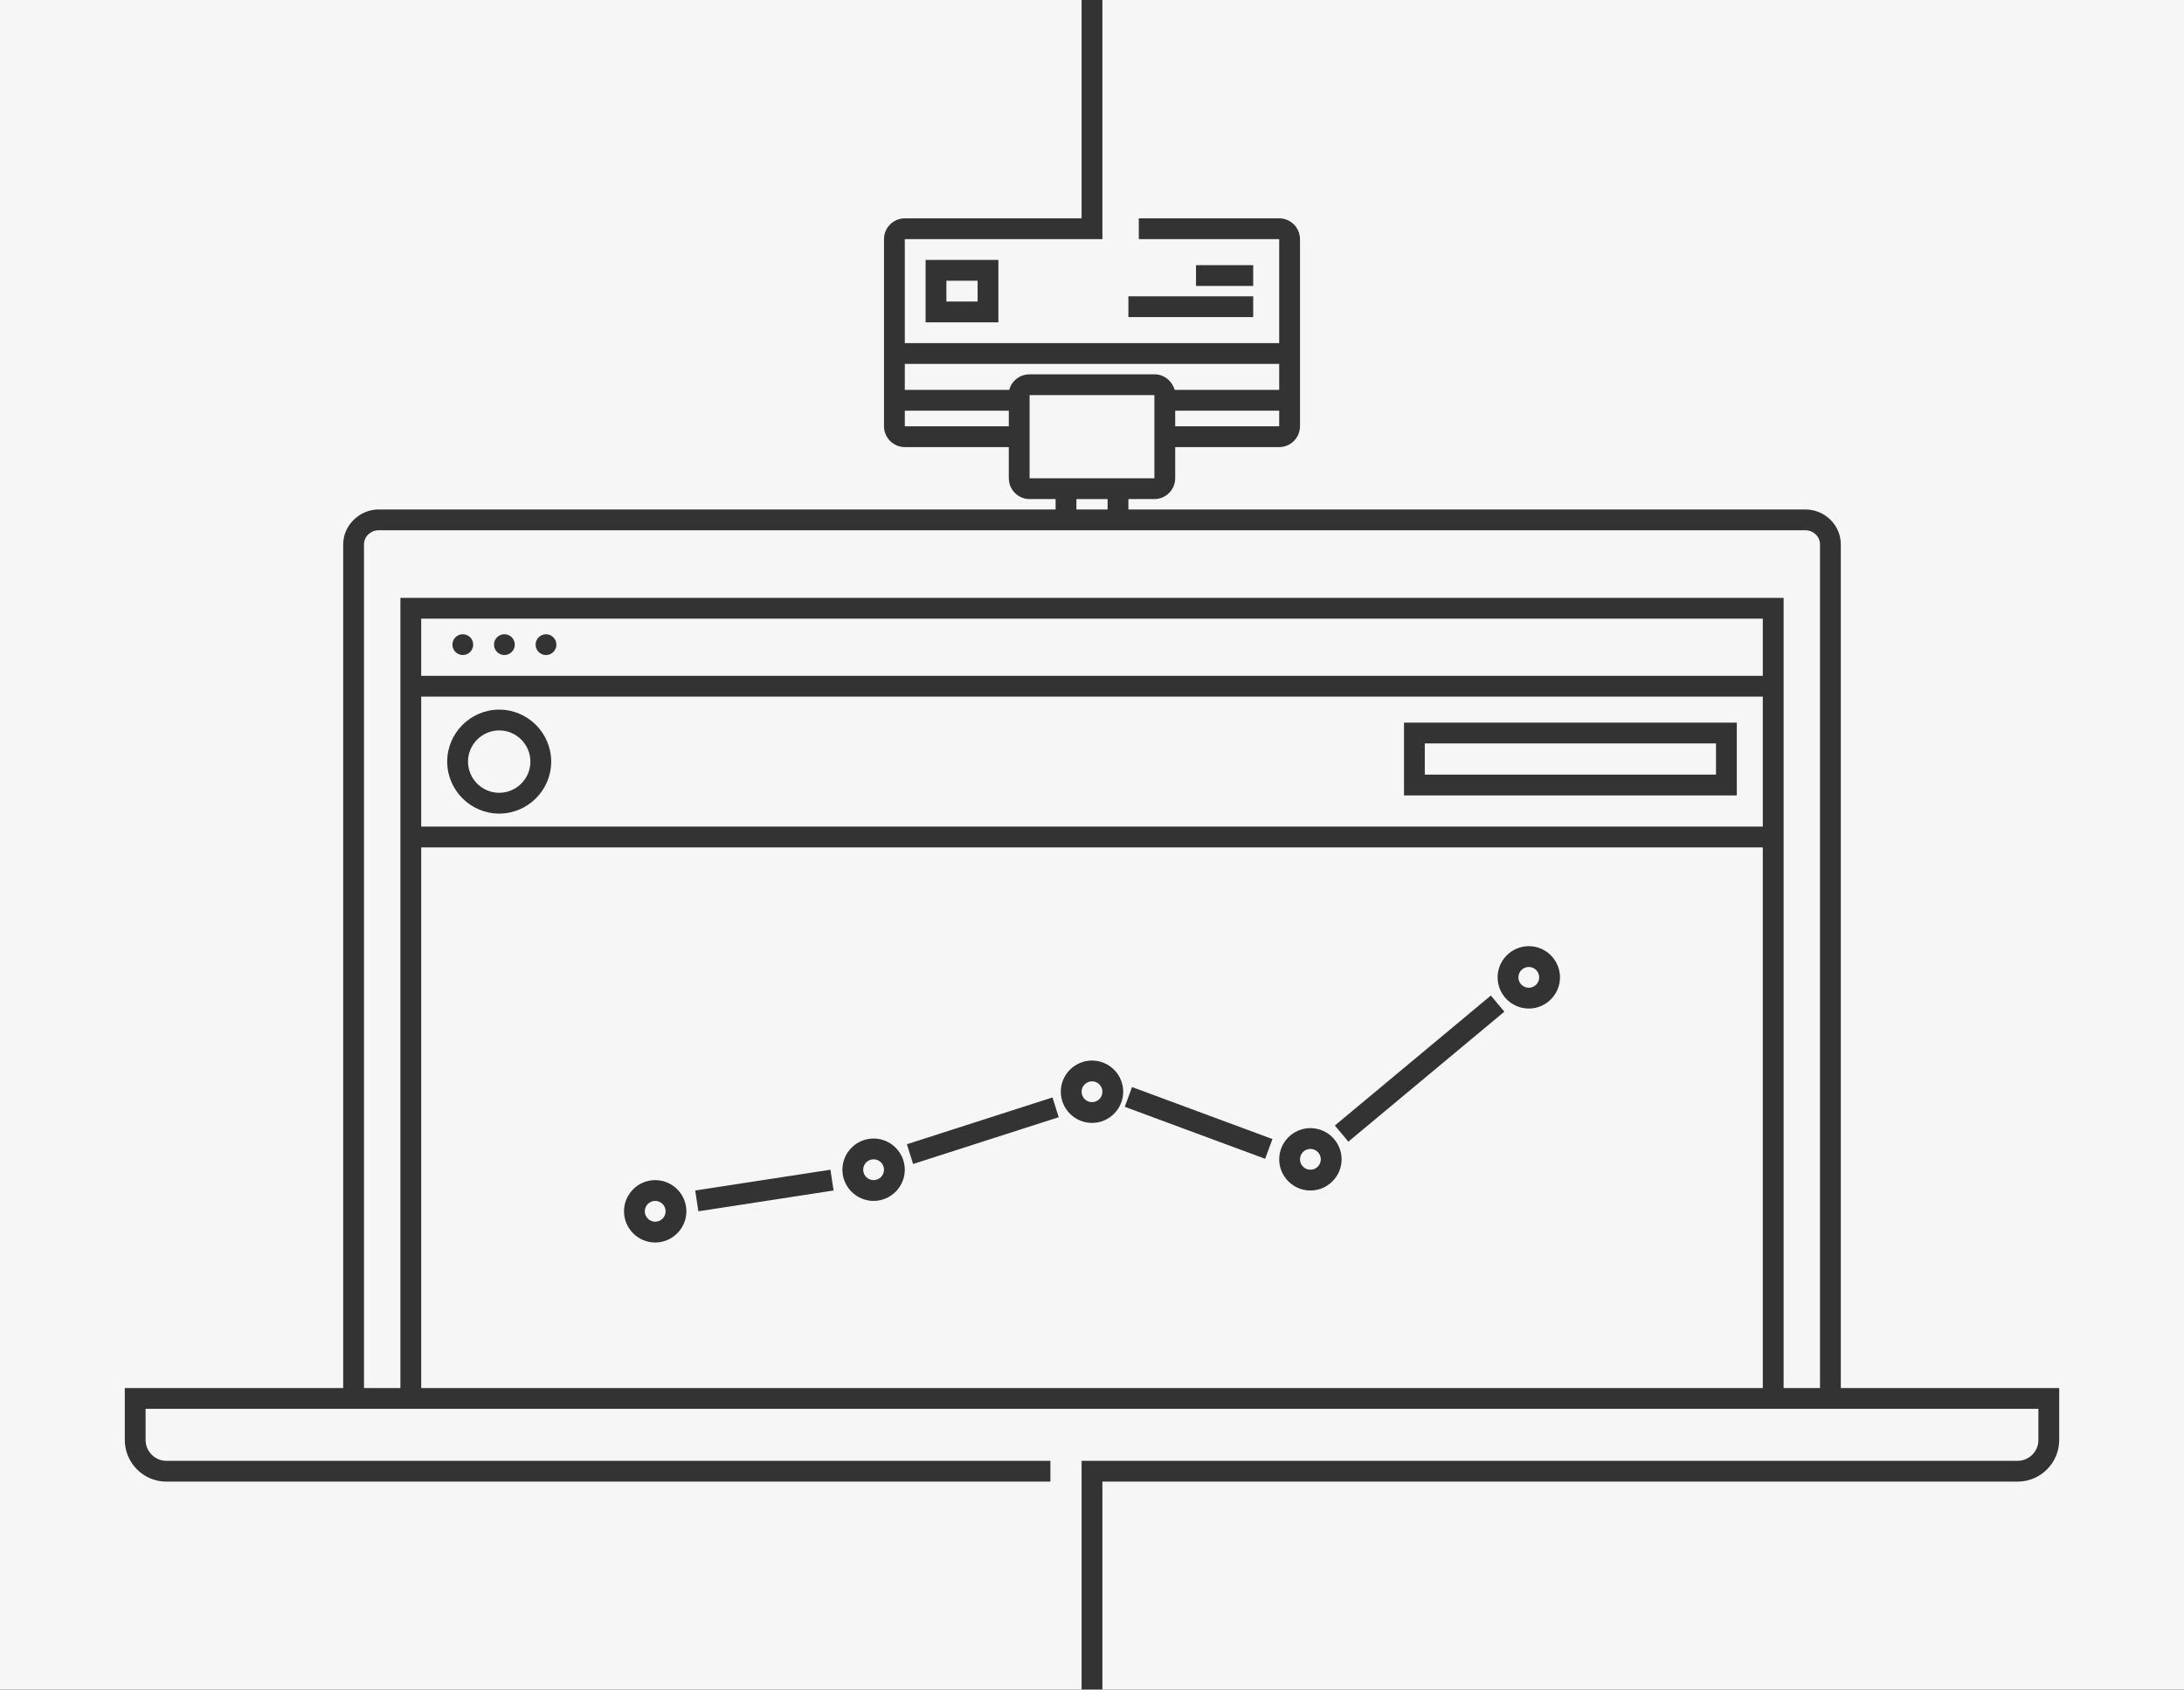 <?xml version="1.0" encoding="utf-8"?>
<!-- Generator: Adobe Illustrator 18.0.0, SVG Export Plug-In . SVG Version: 6.00 Build 0)  -->
<!DOCTYPE svg PUBLIC "-//W3C//DTD SVG 1.1//EN" "http://www.w3.org/Graphics/SVG/1.1/DTD/svg11.dtd">
<svg version="1.1" xmlns="http://www.w3.org/2000/svg" xmlns:xlink="http://www.w3.org/1999/xlink" x="0px" y="0px" width="420px"
	 height="325px" viewBox="0 0 420 325" style="enable-background:new 0 0 420 325;" xml:space="preserve">
<rect x="0" y="0" width="420" height="325" fill="#333333" stroke="none"/>
<style type="text/css">
	.st0{fill:#f6f6f6;}
</style>
<g id="WEB_DESIGN">
</g>
<g id="APP_DESIGN">
</g>
<g id="ECOMMERCE">
	<g>
		<circle class="st0" cx="210" cy="210" r="2"/>
		<circle class="st0" cx="168" cy="225" r="2"/>
		<circle class="st0" cx="252" cy="223" r="2"/>
		<circle class="st0" cx="126" cy="233" r="2"/>
		<path class="st0" d="M81,267h258V163H81V267z M294,182c3.3,0,6,2.7,6,6s-2.7,6-6,6s-6-2.7-6-6S290.7,182,294,182z M286.7,191.5
			l2.6,3.1l-30,25l-2.6-3.1L286.7,191.5z M252,217c3.3,0,6,2.7,6,6s-2.7,6-6,6s-6-2.7-6-6S248.7,217,252,217z M217.7,209.1l27,10
			l-1.4,3.8l-27-10L217.7,209.1z M210,204c3.3,0,6,2.7,6,6s-2.7,6-6,6s-6-2.7-6-6S206.7,204,210,204z M202.4,211.1l1.2,3.8l-28,9
			l-1.2-3.8L202.4,211.1z M168,219c3.3,0,6,2.7,6,6s-2.7,6-6,6s-6-2.7-6-6S164.7,219,168,219z M159.7,225l0.6,4l-26,4l-0.6-4
			L159.7,225z M126,227c3.3,0,6,2.7,6,6s-2.7,6-6,6s-6-2.7-6-6S122.7,227,126,227z"/>
		<circle class="st0" cx="294" cy="188" r="2"/>
		<rect x="226" y="79" class="st0" width="20" height="3"/>
		<rect x="174" y="79" class="st0" width="20" height="3"/>
		<rect x="207" y="96" class="st0" width="6" height="2"/>
		<rect x="274" y="143" class="st0" width="56" height="6"/>
		<polygon class="st0" points="222,76 198,76 198,92 222,92 		"/>
		<path class="st0" d="M222,72c1.9,0,3.4,1.3,3.9,3H246v-5h-72v5h20.1c0.4-1.7,2-3,3.9-3H222z"/>
		<polygon class="st0" points="222,94 222,92 222,92 		"/>
		<path class="st0" d="M81,130h258v-11H81V130z M105,122c1.1,0,2,0.9,2,2s-0.9,2-2,2s-2-0.9-2-2S103.9,122,105,122z M97,122
			c1.1,0,2,0.9,2,2s-0.9,2-2,2s-2-0.9-2-2S95.9,122,97,122z M89,122c1.1,0,2,0.9,2,2s-0.9,2-2,2s-2-0.9-2-2S87.9,122,89,122z"/>
		<path class="st0" d="M347.2,102H72.8c-1.5,0-2.8,1.2-2.8,2.7V267h7V115h266v152h7V104.7C350,103.2,348.7,102,347.2,102z"/>
		<path class="st0" d="M81,159h258v-25H81V159z M270,139h64v14h-64V139z M96,136.5c5.5,0,10,4.5,10,10s-4.5,10-10,10s-10-4.5-10-10
			S90.5,136.5,96,136.5z"/>
		<rect x="182" y="54" class="st0" width="6" height="4"/>
		<path class="st0" d="M212,0v42h-4V0H0v325h208v-40h4v40h208V0H212z M217,57h24v4h-24V57z M230,55v-4h11v4H230z M396,277
			c0,4.4-3.6,8-8,8H208v-4h180c2.2,0,4-1.8,4-4v-6H28v6c0,2.2,1.8,4,4,4h170v4H32c-4.4,0-8-3.6-8-8v-10h42V104.7
			c0-3.6,3.1-6.7,6.8-6.7H203v-2h-5c-2.2,0-4-1.8-4-4v-6h-20c-2.2,0-4-1.8-4-4V46c0-2.2,1.8-4,4-4h38v4h-38v20h72V46h-27v-4h27
			c2.2,0,4,1.8,4,4v36c0,2.2-1.8,4-4,4h-20v6c0,2.2-1.8,4-4,4h-5v2h130.2c3.7,0,6.8,3,6.8,6.7V267h42V277z M192,50v12h-14V50H192z"
			/>
		<path class="st0" d="M96,152.5c3.3,0,6-2.7,6-6s-2.7-6-6-6s-6,2.7-6,6S92.7,152.5,96,152.5z"/>
	</g>
</g>
<g id="WORDPRESS">
</g>
</svg>
